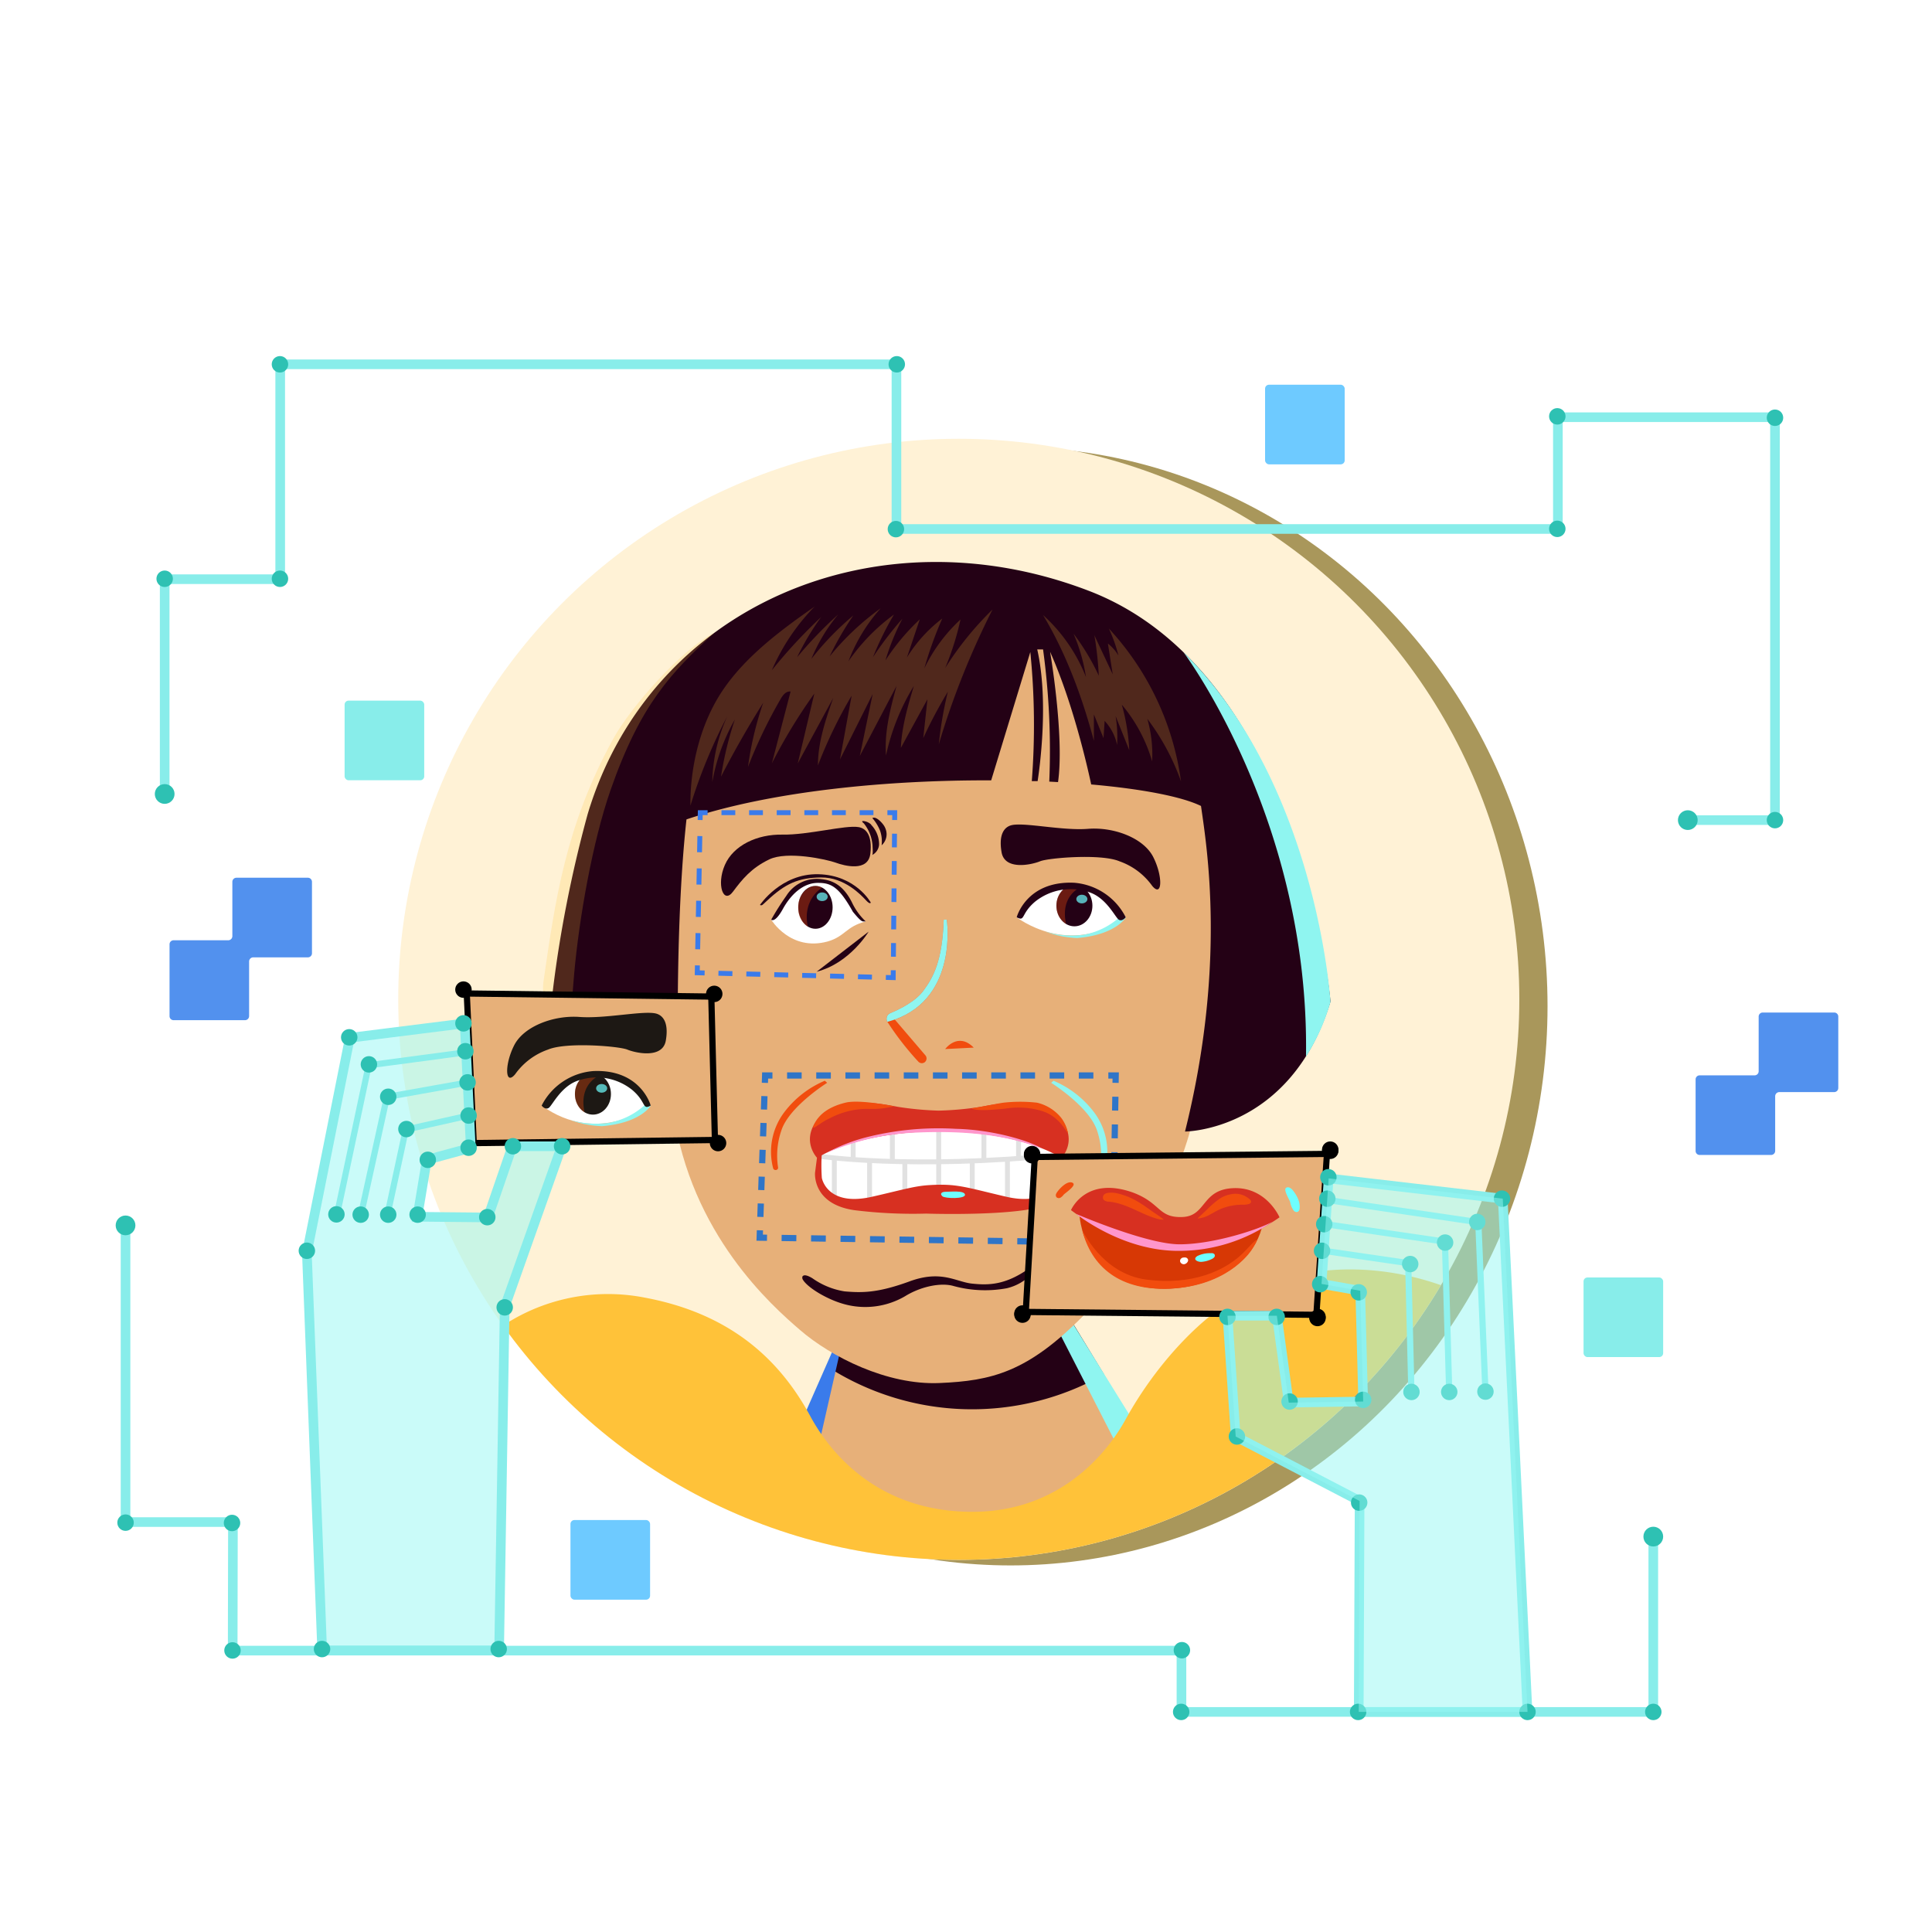 <svg xmlns="http://www.w3.org/2000/svg" xmlns:xlink="http://www.w3.org/1999/xlink" viewBox="0 0 401.36 399.22"><defs><style>.cls-1,.cls-16,.cls-24,.cls-25,.cls-26,.cls-27,.cls-28,.cls-29,.cls-30,.cls-31,.cls-32,.cls-33,.cls-40,.cls-41{fill:none;}.cls-2{fill:#fff2d6;}.cls-23,.cls-3{fill:#f14c0e;}.cls-4{isolation:isolate;}.cls-5{clip-path:url(#clip-path);}.cls-6{fill:#a9975b;}.cls-7{clip-path:url(#clip-path-2);}.cls-8{opacity:0.43;mix-blend-mode:color-burn;}.cls-9{clip-path:url(#clip-path-3);}.cls-10{fill:#e7b079;}.cls-11{fill:#240115;}.cls-12{fill:#8ff5f0;}.cls-13{fill:#3a7beb;}.cls-14{fill:#ffc239;}.cls-15{fill:#fff;}.cls-16{stroke:#e1e1e1;}.cls-16,.cls-24,.cls-25,.cls-26,.cls-27,.cls-28,.cls-29,.cls-30,.cls-31,.cls-32,.cls-33,.cls-40,.cls-41{stroke-miterlimit:10;}.cls-16,.cls-29,.cls-30,.cls-31,.cls-32,.cls-33{stroke-width:1.02px;}.cls-17{fill:#d73021;}.cls-18,.cls-22{fill:#6effff;}.cls-19{fill:#ff96cc;}.cls-20{clip-path:url(#clip-path-4);}.cls-21{opacity:0.2;}.cls-22{opacity:0.7;}.cls-23{opacity:0.35;}.cls-24,.cls-25,.cls-26,.cls-27,.cls-28{stroke:#2f75c8;}.cls-24,.cls-25,.cls-26,.cls-27,.cls-28,.cls-41{stroke-width:1.29px;}.cls-25{stroke-dasharray:3.03 3.03;}.cls-26{stroke-dasharray:2.88 2.88;}.cls-27{stroke-dasharray:3.06 3.06;}.cls-28{stroke-dasharray:2.79 2.79;}.cls-29,.cls-30,.cls-31,.cls-32,.cls-33{stroke:#3a7beb;}.cls-30{stroke-dasharray:2.87 2.87;}.cls-31{stroke-dasharray:2.84 2.84;}.cls-32{stroke-dasharray:2.9 2.9;}.cls-33{stroke-dasharray:3.36 3.36;}.cls-34{opacity:0.25;mix-blend-mode:multiply;}.cls-35{fill:#1d1814;}.cls-36{fill:#d73805;}.cls-37{fill:#5291ee;}.cls-38{fill:#88edea;}.cls-39{fill:#6ecaff;}.cls-40,.cls-41{stroke:#88edea;}.cls-40{stroke-width:2px;}.cls-42{fill:#2ec1b3;}.cls-43{fill:#96f9f4;opacity:0.5;}.cls-44{clip-path:url(#clip-path-5);}</style><clipPath id="clip-path" transform="translate(1.35 66.18)"><rect class="cls-1" width="400" height="300"/></clipPath><clipPath id="clip-path-2" transform="translate(1.35 66.18)"><ellipse class="cls-1" cx="208.59" cy="142.84" rx="111.55" ry="116.17"/></clipPath><clipPath id="clip-path-3" transform="translate(1.35 66.18)"><circle class="cls-2" cx="197.83" cy="141.41" r="116.45"/></clipPath><clipPath id="clip-path-4" transform="translate(1.35 66.18)"><path class="cls-3" d="M194.7,124.87h.64s2.43,16-10.8,20.75l6.37,7.45a1,1,0,0,1-.19,1.44h0a1,1,0,0,1-1.29-.14A60.9,60.9,0,0,1,183,146.1a1.26,1.26,0,0,1,.6-1.81c1.88-.78,5.33-2.44,7-4.83C192.5,136.83,194.42,133.47,194.7,124.87Z"/></clipPath><clipPath id="clip-path-5" transform="translate(1.35 66.18)"><polygon class="cls-1" points="266.38 225.2 263.91 207.15 253.66 207.15 255.36 232.24 281.1 245.63 280.92 289.45 315.98 289.45 310.84 182.82 274.68 178.62 273.19 200.53 281.24 201.95 281.84 224.97 266.38 225.2"/></clipPath></defs><g class="cls-4"><g id="Layer_2" data-name="Layer 2"><g id="Layer_2-2" data-name="Layer 2"><g class="cls-5"><ellipse class="cls-6" cx="209.94" cy="209.03" rx="111.55" ry="116.17"/><g class="cls-7"><g class="cls-8"><use transform="translate(141.68 139.54) scale(0.24)" xlink:href="#image"/></g></g><circle class="cls-2" cx="199.18" cy="207.6" r="116.45"/><g class="cls-9"><path class="cls-10" d="M220.66,207.36l13.7,22.4s-7.16,21.71-36.4,20.17-31.05-22.05-31.05-22.05l6.1-16.59Z" transform="translate(1.35 66.18)"/><path class="cls-11" d="M170.62,217.79A55.48,55.48,0,0,0,228,219.34l-7.3-12L173,211.29Z" transform="translate(1.35 66.18)"/><polygon class="cls-12" points="218.52 273.83 232.03 300.22 235.01 294.52 222.01 273.55 218.52 273.83"/><polygon class="cls-13" points="175.28 277.4 170.11 300.12 166.66 294.95 174.35 277.48 175.28 277.4"/><path class="cls-14" d="M99.67,211.78a39.56,39.56,0,0,1,32.89-8.4c16.8,3.13,27.52,11.89,34.35,24.5,4,7.46,13.9,20,33.73,20,18.38,0,28.1-12.38,31.85-19.2,6.4-11.63,15.73-21.26,23.14-25.27,23.31-12.62,46.27-1,46.27-1S270.05,246,238.22,254.93C216.57,261,175.24,266.82,127,236,105.12,222.11,99.67,211.78,99.67,211.78Z" transform="translate(1.35 66.18)"/><path class="cls-10" d="M137.26,135.9C138.12,117,138,91,159,76c21.38-15.27,57.32-16.28,77.14,2.4,17.66,16.65,15.93,50.44,14.24,65-1.88,16.3-4.52,25.42-4.52,25.42s-5.38,21.3-22.07,38.24c-11.67,11.84-19.14,13.61-30,14.07s-22.49-5.45-28.92-11c-5.91-5.09-22.72-19.91-26.36-45.52C136.6,151.75,137.26,135.9,137.26,135.9Z" transform="translate(1.35 66.18)"/><path class="cls-11" d="M224.88,56.57c-44.29-17-91.23,3.23-104.14,46.35-7.33,26.7-8.21,47.23-8.21,47.23s11.73,15.26,27.28,18.78c0,0-1.47-38.34,1.45-64.89,17.69-5.93,42-8.2,63.3-8.11l8.13-26.66A151.71,151.71,0,0,1,213,96.09l1.21,0c.42-2.75,2.35-16.63-.08-27.36h1.21a155.53,155.53,0,0,1,1.29,27.46l1.82.1c1.35-9.59-1.65-27.07-1.65-27.07,4.69,10.51,7.69,23.59,8.54,27.56,10.49.93,18.75,2.5,22.81,4.47,1.2,8.44,5.31,33.06-3.32,67.63,0,0,22,0,30.22-27C275.05,141.94,269.18,73.59,224.88,56.57Z" transform="translate(1.35 66.18)"/><path class="cls-15" d="M169.16,172.48l-.38,5.18a5,5,0,0,0,2.78,4.69c3.16,1.85,23.29,3.11,42.86,1a5.4,5.4,0,0,0,4.59-4.91,80.55,80.55,0,0,0-.71-8.45s-13.32-3.71-24.41-3.11S173.41,168.77,169.16,172.48Z" transform="translate(1.35 66.18)"/><path class="cls-16" d="M168.76,174s19,2.84,50-.26" transform="translate(1.35 66.18)"/><path class="cls-16" d="M193.66,168.66v12.73" transform="translate(1.35 66.18)"/><line class="cls-16" x1="204.4" y1="234.85" x2="204.4" y2="241.1"/><line class="cls-16" x1="211.6" y1="234.85" x2="211.6" y2="241.1"/><line class="cls-16" x1="185.38" y1="234.85" x2="185.38" y2="241.1"/><line class="cls-16" x1="177.24" y1="234.85" x2="177.24" y2="241.1"/><line class="cls-16" x1="187.97" y1="241.48" x2="187.97" y2="247.73"/><line class="cls-16" x1="180.65" y1="241.48" x2="180.65" y2="249.69"/><line class="cls-16" x1="173.33" y1="240.75" x2="173.33" y2="248.97"/><line class="cls-16" x1="201.98" y1="240.86" x2="201.98" y2="247.58"/><line class="cls-16" x1="209.29" y1="240.86" x2="209.29" y2="249.08"/><line class="cls-16" x1="216.61" y1="240.13" x2="216.61" y2="248.35"/><path class="cls-17" d="M218.78,166c-4-4.64-12.91-2.91-16.38-2.25a67.68,67.68,0,0,1-8.73.79,66,66,0,0,1-8.5-.79c-3.47-.66-12.37-2.39-16.38,2.25s-.37,8.38-.37,8.38,7.75-5.45,25.37-5.54c17.62.09,25.36,5.54,25.36,5.54S222.79,170.68,218.78,166Z" transform="translate(1.35 66.18)"/><path class="cls-17" d="M219.58,177.44l-.47-3.61-.94-.43a36.82,36.82,0,0,1,0,5.12c-.24,1.22-2.07,5.87-10.56,3.89s-10.19-2.76-16-2.39h0c-3.06.19-5.6,1-11.67,2.38-8.49,2-10.32-2.67-10.56-3.89a36.82,36.82,0,0,1,0-5.12l-.94.43-.47,3.61s-.65,6.52,8.17,7.79a98.36,98.36,0,0,0,14.91.71h0s12.26.42,20.34-.71C220.24,184,219.58,177.44,219.58,177.44Z" transform="translate(1.35 66.18)"/><path class="cls-3" d="M184.36,163.63s-7.09-1.47-10.05-.75-5.61,2.17-6.67,4.87c-.34,1.08,1.21-.67,3.6-1.72a16.53,16.53,0,0,1,7.93-1.85A18,18,0,0,0,184.36,163.63Z" transform="translate(1.35 66.18)"/><path class="cls-3" d="M200.51,164.07c1.15.72,5.79.14,6.83.08a17.1,17.1,0,0,1,7.5.39c3.61,1,5,3.87,5.69,4.78a7.51,7.51,0,0,0-1.44-3.31,9.19,9.19,0,0,0-5-3.12,31.72,31.72,0,0,0-7,0C205.52,163.12,202.36,163.8,200.51,164.07Z" transform="translate(1.35 66.18)"/><path class="cls-18" d="M194.42,182.33c.53.49,4.83.59,4.7-.34s-3.17-.58-4-.59S193.83,181.78,194.42,182.33Z" transform="translate(1.35 66.18)"/><path class="cls-19" d="M170.2,173.4A51.71,51.71,0,0,1,189,169.1c15.28-.69,22.61,2.09,26.1,3.32-2.21-1.46-9.85-3.91-17.87-4.1a61.13,61.13,0,0,0-18.58,1.75A36.49,36.49,0,0,0,170.2,173.4Z" transform="translate(1.35 66.18)"/><path class="cls-3" d="M195,151.75s2.65-3.64,5.94-.3" transform="translate(1.35 66.18)"/><path class="cls-3" d="M170,158.33l.49.43s-8,5-9.55,10a16,16,0,0,0-.65,7.59.47.47,0,0,1-.41.52.53.53,0,0,1-.61-.34,13.62,13.62,0,0,1,2.31-11.66A20.59,20.59,0,0,1,170,158.33Z" transform="translate(1.35 66.18)"/><path class="cls-12" d="M217.51,158.33l-.49.43s8,5,9.56,10a16.05,16.05,0,0,1,.64,7.59.47.47,0,0,0,.41.52.54.54,0,0,0,.62-.34,13.64,13.64,0,0,0-2.32-11.66A20.59,20.59,0,0,0,217.51,158.33Z" transform="translate(1.35 66.18)"/><path class="cls-11" d="M165.46,199.69a.79.79,0,0,1-.1-.7c.37-.56,1.45,0,2.07.38a15.86,15.86,0,0,0,6.68,2.72c3.71.32,6.95.32,13.53-2.09s9.6.11,12.9.47c3.57.38,7.36.38,12.83-3.85.51-.49,1-.17.83.29a10.43,10.43,0,0,1-6.36,4.52,24.81,24.81,0,0,1-11.07-.45c-2.52-.75-6.7,0-10.16,2.15a16.4,16.4,0,0,1-12.86,1.53C170.33,203.67,166.45,201.31,165.46,199.69Z" transform="translate(1.35 66.18)"/><path class="cls-3" d="M194.7,124.87h.64s2.43,16-10.8,20.75l6.37,7.45a1,1,0,0,1-.19,1.44h0a1,1,0,0,1-1.29-.14A60.9,60.9,0,0,1,183,146.1a1.26,1.26,0,0,1,.6-1.81c1.88-.78,5.33-2.44,7-4.83C192.5,136.83,194.42,133.47,194.7,124.87Z" transform="translate(1.35 66.18)"/><g class="cls-20"><path class="cls-12" d="M193.66,122.44s-4.12,17.89-10.67,21.91,1.55,1.27,1.55,1.27l8.87-2.49s5.74-15.59,3.19-19.53S193.66,122.44,193.66,122.44Z" transform="translate(1.35 66.18)"/></g><path class="cls-12" d="M244.52,69.32s26.23,34.87,25.44,84a42.48,42.48,0,0,0,5.09-11.36S272.35,96.85,244.52,69.32Z" transform="translate(1.35 66.18)"/><g class="cls-21"><path class="cls-14" d="M193.68,88.42a80.37,80.37,0,0,1,1.88-10.9,97.4,97.4,0,0,0-5.11,9.63l.87-8.06L185.8,89.18c.18-4.38,1.44-8.64,2.69-12.85a46.47,46.47,0,0,0-5.78,14.43c-.37-4.88.91-9.72,2.19-14.44l-7.63,14.54L179.94,78l-6.79,13.59,2.42-13.25a97.2,97.2,0,0,0-7,14.48c0-4.81,1.59-9.46,3.17-14l-7.36,13.59,3.44-14.51A112.32,112.32,0,0,0,159,92.4l3.89-14.92c-1-.12-1.66.82-2.13,1.65a102.26,102.26,0,0,0-6.72,14,69.22,69.22,0,0,1,3.16-13.32q-4.71,7.48-8.76,15.35a70.21,70.21,0,0,1,2.87-11.86,40.47,40.47,0,0,0-4.69,13,34.57,34.57,0,0,1,3.1-13.65,108.93,108.93,0,0,0-7.64,18.54C142,93,144.18,84.11,148.74,77.3c4.75-7.09,12.14-12.6,19.14-17.47A43.45,43.45,0,0,0,159,73.05,106.26,106.26,0,0,1,169.24,62a54.47,54.47,0,0,0-5,8.36,85.37,85.37,0,0,1,8.54-8.89,35,35,0,0,0-5.56,9.21,59.51,59.51,0,0,1,8.7-9A62.25,62.25,0,0,0,171,70.18a55.19,55.19,0,0,1,10.61-10,35,35,0,0,0-6.69,11,40.41,40.41,0,0,1,9.44-9.69A66,66,0,0,0,180,70.35a70.12,70.12,0,0,1,6.12-8A48.82,48.82,0,0,0,182.6,71a46.14,46.14,0,0,1,7.13-8.52l-2.67,7.92a29.82,29.82,0,0,1,7.34-8.09,79.14,79.14,0,0,0-3.72,10.34,33.89,33.89,0,0,1,7.51-10.14A58.58,58.58,0,0,1,195,72.6a66.25,66.25,0,0,1,9.84-12.16A168.4,168.4,0,0,0,193.68,88.42Z" transform="translate(1.35 66.18)"/></g><g class="cls-21"><path class="cls-14" d="M225.9,87.72l0-5.48,2,4.92.23-3.58a10.46,10.46,0,0,1,2.59,5,26.71,26.71,0,0,0-.31-6l2.84,7.09a42.68,42.68,0,0,0-1.55-9.46A32.15,32.15,0,0,1,238,92a27,27,0,0,0-1-8.85,48.3,48.3,0,0,1,7,13,58.19,58.19,0,0,0-15-31.77,31.88,31.88,0,0,1,2,5.61,9.44,9.44,0,0,0-2.19-2.48l1,6.4L226,65.79a71.91,71.91,0,0,1,.92,8.4,47.71,47.71,0,0,0-5.25-8.73,37.06,37.06,0,0,1,2.58,9,34.43,34.43,0,0,0-8.92-12.88C220.16,69.61,223.49,78.7,225.9,87.72Z" transform="translate(1.35 66.18)"/></g><g class="cls-21"><path class="cls-14" d="M117.13,153.3c-2.72-.45-3.77-3-4.43-5.7s-1.54-7.18-1.14-9.91c2.43-16.87,4.59-32.38,14.51-50.44,3.55-6.47,14.15-18.56,21-22C138.13,73.5,131.72,80.06,125.47,98c-3.74,10.76-6.51,26.64-7.53,38C117.36,142.43,117.13,147,117.13,153.3Z" transform="translate(1.35 66.18)"/></g><path class="cls-15" d="M209.86,124.37s10.79,8.5,22.65,0c0,0-5-7.25-11.72-6.32S211.82,121.15,209.86,124.37Z" transform="translate(1.35 66.18)"/><ellipse class="cls-11" cx="223.2" cy="188.15" rx="3.74" ry="4.28"/><ellipse class="cls-22" cx="224.75" cy="186.77" rx="1.15" ry="0.9"/><path class="cls-11" d="M208.85,105.23c-1.47.33-2.79,1.77-2.13,5.63s6.3,2.58,8,1.88,12.65-1.62,16.48,0a14.09,14.09,0,0,1,6.82,5.12c2.11,2.52,2.24-2,.21-6S230,105.58,224.68,106,211.55,104.63,208.85,105.23Z" transform="translate(1.35 66.18)"/><path class="cls-12" d="M223.79,128a15.25,15.25,0,0,0,7.73-3.91l1,.33s-2,3.59-10.1,4.27a21.17,21.17,0,0,1-6.76-1.39A18.65,18.65,0,0,0,223.79,128Z" transform="translate(1.35 66.18)"/><path class="cls-23" d="M222.87,118.28a10.89,10.89,0,0,0-2.39-.29,4.31,4.31,0,0,0-2.36,4,4.36,4.36,0,0,0,2,3.77C218.86,120.06,222.87,118.28,222.87,118.28Z" transform="translate(1.35 66.18)"/><path class="cls-11" d="M209.86,124.37s2-7.59,11.91-7.17a13.16,13.16,0,0,1,10.74,7.17s-.7.95-1.44.5-2.62-4.71-6.4-5.78a11.82,11.82,0,0,0-10.94,2C210.66,123.65,211.68,125.35,209.86,124.37Z" transform="translate(1.35 66.18)"/><path class="cls-15" d="M158.86,124.87s4,6.65,11.74,4.53c3.67-1.08,3.77-3.1,7.89-4.15,0,0-1.48,0-3.8-4.9s-8.94-4.22-10.72-1.69S158.86,124.87,158.86,124.87Z" transform="translate(1.35 66.18)"/><path class="cls-11" d="M177,105.64c-2.73-.46-10.47,1.66-15.77,1.56s-10.22,2.23-12,6.32-.3,8.19,1.67,5.56,3.79-4.9,7.54-6.72,12,0,13.8.66,6.77,2,7.22-1.87S178.51,105.88,177,105.64Z" transform="translate(1.35 66.18)"/><path class="cls-11" d="M179.63,105.12a2.67,2.67,0,0,0-1.66-.74c-.47,0,0,.37.15.5a8.43,8.43,0,0,1,.55.78,8.34,8.34,0,0,1,.86,1.84,8.54,8.54,0,0,1,.38,1.94c0,.24.15,1.85-.08,2a2.63,2.63,0,0,0,1.44-2.14,5.79,5.79,0,0,0-1.64-4.13Z" transform="translate(1.35 66.18)"/><path class="cls-11" d="M182.83,107a3.45,3.45,0,0,0-.5-1.6c-.43-.69-1.71-2.08-2.45-1.63a9.31,9.31,0,0,1,1.59,2.59,6.75,6.75,0,0,1,.33,3.06A3.08,3.08,0,0,0,182.83,107Z" transform="translate(1.35 66.18)"/><path class="cls-11" d="M158.86,124.87s.75.82,2.43-2.23,4.26-5.46,7.36-5.41c2.66,0,4.3.84,7.18,6,1.94,2.35,1.95,2,2.66,2a13.12,13.12,0,0,1-2.88-4c-1.77-3.5-4-4.55-6.29-4.77a7.45,7.45,0,0,0-7.32,3.46A57.56,57.56,0,0,0,158.86,124.87Z" transform="translate(1.35 66.18)"/><ellipse class="cls-11" cx="169.4" cy="188.49" rx="3.57" ry="4.45"/><ellipse class="cls-22" cx="170.8" cy="186.29" rx="1.15" ry="0.9"/><path class="cls-11" d="M156.52,121.82s4.38-6.58,12.15-6.39,10.87,5.87,10.87,5.87-.06.55-1-.47-4.45-4.8-9.34-4.73c-4.67.06-7.37,1.22-11.28,4.9C157,121.82,157,122,156.52,121.82Z" transform="translate(1.35 66.18)"/><path class="cls-11" d="M179.1,127.36s-3.88,6.56-10.79,8.32" transform="translate(1.35 66.18)"/><path class="cls-23" d="M169.45,118.21a3,3,0,0,0-2.72,0,4.64,4.64,0,0,0-2.25,4.38,4.46,4.46,0,0,0,2,3.77C165.23,120.64,169.45,118.21,169.45,118.21Z" transform="translate(1.35 66.18)"/><polyline class="cls-24" points="158.9 224.95 158.95 223.42 160.47 223.42"/><line class="cls-25" x1="163.51" y1="223.42" x2="228.73" y2="223.42"/><polyline class="cls-24" points="230.25 223.42 231.78 223.42 231.75 224.95"/><line class="cls-26" x1="231.71" y1="227.83" x2="231.26" y2="255.17"/><polyline class="cls-24" points="231.24 256.61 231.21 258.13 229.69 258.11"/><line class="cls-27" x1="226.63" y1="258.07" x2="160.87" y2="257.15"/><polyline class="cls-24" points="159.34 257.13 157.82 257.11 157.87 255.58"/><line class="cls-28" x1="157.96" y1="252.8" x2="158.85" y2="226.34"/><polyline class="cls-29" points="145.45 170.35 145.48 168.82 147 168.82"/><line class="cls-30" x1="149.88" y1="168.82" x2="182.91" y2="168.82"/><polyline class="cls-29" points="184.35 168.82 185.87 168.82 185.86 170.35"/><line class="cls-31" x1="185.83" y1="173.19" x2="185.59" y2="200.15"/><polyline class="cls-29" points="185.57 201.56 185.56 203.09 184.03 203.05"/><line class="cls-32" x1="181.14" y1="202.98" x2="147.83" y2="202.15"/><polyline class="cls-29" points="146.38 202.12 144.85 202.08 144.88 200.55"/><line class="cls-33" x1="144.94" y1="197.2" x2="145.42" y2="172.03"/><g class="cls-34"/><g class="cls-8"><use transform="translate(141.68 139.54) scale(0.24)" xlink:href="#image"/></g></g><polygon class="cls-10" points="96.96 206.39 147.77 207.03 148.51 236.82 98.41 237.47 96.96 206.39"/><path d="M96.29,140.86l49.5.62.72,28.52-48.83.63-1.39-29.77m-1.35-1.31,1.51,32.39,51.38-.66-.78-31.07-52.11-.66Z" transform="translate(1.35 66.18)"/><circle cx="148.38" cy="206.47" r="1.71"/><circle cx="149.17" cy="237.46" r="1.71"/><circle cx="96.28" cy="205.58" r="1.71"/><path class="cls-15" d="M133.83,163.49s-10.79,8.5-22.66,0c0,0,5-7.25,11.73-6.32S131.86,160.26,133.83,163.49Z" transform="translate(1.35 66.18)"/><ellipse class="cls-35" cx="123.18" cy="227.27" rx="3.74" ry="4.28"/><path class="cls-35" d="M134.84,144.35c1.46.33,2.79,1.77,2.13,5.63s-6.3,2.58-8,1.88-12.65-1.62-16.48,0a14,14,0,0,0-6.82,5.12c-2.11,2.52-2.24-2-.21-6s8.28-6.29,13.58-5.9S132.14,143.75,134.84,144.35Z" transform="translate(1.35 66.18)"/><ellipse class="cls-22" cx="124.99" cy="226.09" rx="1.15" ry="0.9"/><path class="cls-12" d="M125.1,167.08a15.2,15.2,0,0,0,7.73-3.91l1,.33s-2,3.59-10.11,4.27a21.33,21.33,0,0,1-6.68-1.31A19.13,19.13,0,0,0,125.1,167.08Z" transform="translate(1.35 66.18)"/><path class="cls-23" d="M122.84,157.42a10.78,10.78,0,0,0-2.39-.28,4.3,4.3,0,0,0-2.36,4,4.37,4.37,0,0,0,2,3.77C118.84,159.21,122.84,157.42,122.84,157.42Z" transform="translate(1.35 66.18)"/><path class="cls-35" d="M133.83,163.49s-2-7.59-11.91-7.17a13.18,13.18,0,0,0-10.75,7.17s.7.95,1.45.5,2.62-4.71,6.4-5.78a11.77,11.77,0,0,1,10.93,2C133,162.77,132,164.47,133.83,163.49Z" transform="translate(1.35 66.18)"/><circle cx="276.35" cy="238.83" r="1.71"/><circle cx="273.7" cy="273.57" r="1.71"/><circle cx="212.41" cy="272.87" r="1.71"/><circle cx="214.41" cy="239.75" r="1.71"/><polygon class="cls-10" points="213.09 272.54 214.96 240.34 275.67 239.71 273.47 273.15 213.09 272.54"/><path d="M273.63,174.18l-2.11,32.13-59.09-.59,1.79-30.92,59.41-.62m1.38-1.3-62,.64L211.06,207l61.66.61L275,172.88Z" transform="translate(1.35 66.18)"/><circle cx="276.35" cy="239.06" r="1.71"/><circle cx="273.7" cy="273.8" r="1.71"/><circle cx="212.41" cy="273.1" r="1.71"/><circle cx="214.41" cy="239.98" r="1.71"/><path class="cls-36" d="M222.86,185.69s.19,10.23,9.66,14.34,26.21-.18,28.5-12.14c0,0-16.74,5.74-37.59-2.2" transform="translate(1.35 66.18)"/><path class="cls-17" d="M221.14,185.21s3-7.18,12.91-3.64c5.83,2.2,5.16,5.26,10.23,5.07s3.92-5.79,10.71-6,9.47,6.06,9.47,6.06-11.09,8.22-22.86,6.88A44.16,44.16,0,0,1,221.14,185.21Z" transform="translate(1.35 66.18)"/><path class="cls-18" d="M266.68,183.54a4.25,4.25,0,0,0,.71,1.74.79.79,0,0,0,.83.3.87.87,0,0,0,.42-.73,4.18,4.18,0,0,0-.43-2.19,7.11,7.11,0,0,0-1-1.58,1.87,1.87,0,0,0-.61-.51.76.76,0,0,0-.77,0C265.21,181,266.52,183,266.68,183.54Z" transform="translate(1.35 66.18)"/><path class="cls-3" d="M219.62,182a2.47,2.47,0,0,1-.64.61.72.72,0,0,1-.83-.06A.7.7,0,0,1,218,182a1.62,1.62,0,0,1,.29-.57c.5-.72,2.07-2.4,3.14-1.92S220,181.59,219.62,182Z" transform="translate(1.35 66.18)"/><path class="cls-3" d="M223.44,189.24s4.05,9.16,13.35,10.4,16.65-1.69,20.74-6.18,1.26-.17,1.26-.17-4.27,7.23-16,8.16S225.26,196.68,223.44,189.24Z" transform="translate(1.35 66.18)"/><path class="cls-18" d="M250.26,194.16a.79.79,0,0,1,.67.2.55.55,0,0,1,0,.6,1.32,1.32,0,0,1-.51.39,5.75,5.75,0,0,1-2.11.6c-.82.08-2-.49-.93-1.2A5.9,5.9,0,0,1,250.26,194.16Z" transform="translate(1.35 66.18)"/><path class="cls-15" d="M244.13,195.15a1.8,1.8,0,0,1,.79-.1.62.62,0,0,1,.55.51.55.55,0,0,1-.08.35,1,1,0,0,1-.77.54.81.81,0,0,1-.78-.48.65.65,0,0,1,.35-.81" transform="translate(1.35 66.18)"/><path class="cls-19" d="M222.23,186s14.58,6.31,21.48,6.31,16.28-3,19.3-4.7a34.13,34.13,0,0,1-19.3,6.06C232,193.81,222.52,186.22,222.23,186Z" transform="translate(1.35 66.18)"/><path class="cls-3" d="M230.57,181.68a15,15,0,0,1,5,2.11c1,.6,2,1.39,3,2.05a22.5,22.5,0,0,1,1.86,1.34,3.61,3.61,0,0,1-1-.08c-3.46-.82-6.54-3.25-10.32-3.64a1.79,1.79,0,0,1-1.15-.36.84.84,0,0,1,0-1.06C228.47,181.43,229.87,181.56,230.57,181.68Z" transform="translate(1.35 66.18)"/><path class="cls-3" d="M249.56,184.93A18.77,18.77,0,0,1,251.8,183a6.06,6.06,0,0,1,2.53-1.08,4.4,4.4,0,0,1,4,1.1.63.63,0,0,1,.22.5.57.57,0,0,1-.41.4,3.93,3.93,0,0,1-1.32.17,11.53,11.53,0,0,0-5,1.07c-.65.3-1.6.9-2.25,1.21a5.84,5.84,0,0,1-2.14.58C248.15,186.23,248.82,185.66,249.56,184.93Z" transform="translate(1.35 66.18)"/><path class="cls-37" d="M364,156.35V145a.84.84,0,0,1,.85-.84h14.84a.84.84,0,0,1,.85.84v14.85a.85.85,0,0,1-.85.84H368.29a.87.87,0,0,0-.86.87V172.9a.85.85,0,0,1-.84.85H351.74a.84.84,0,0,1-.84-.85V158.06a.84.84,0,0,1,.84-.85h11.35A.85.85,0,0,0,364,156.35Z" transform="translate(1.35 66.18)"/><path class="cls-37" d="M46.92,128.31V117a.85.85,0,0,1,.85-.84H62.61a.85.85,0,0,1,.85.84v14.85a.85.85,0,0,1-.85.85H51.26a.86.86,0,0,0-.86.86v11.34a.85.85,0,0,1-.84.85H34.71a.84.84,0,0,1-.84-.85V130a.84.84,0,0,1,.84-.85H46.06A.86.86,0,0,0,46.92,128.31Z" transform="translate(1.35 66.18)"/><rect class="cls-38" x="328.97" y="265.38" width="16.54" height="16.54" rx="0.82"/><rect class="cls-39" x="118.51" y="315.77" width="16.54" height="16.54" rx="0.82"/><rect class="cls-38" x="71.59" y="145.55" width="16.54" height="16.54" rx="0.82"/><rect class="cls-39" x="262.81" y="79.92" width="16.54" height="16.54" rx="0.82"/><polyline class="cls-40" points="26.08 254.56 26.08 316.19 48.39 316.19 48.34 342.9 245.44 342.9 245.44 355.63 343.46 355.63 343.46 319.32"/><polygon class="cls-40" points="267.73 291.38 265.26 273.33 255 273.33 256.71 298.42 282.45 311.81 282.27 355.63 317.33 355.63 312.19 249.01 276.02 244.8 274.54 266.72 282.58 268.14 283.19 291.15 267.73 291.38"/><polyline class="cls-41" points="275 259.84 292.55 262.4 293.22 289.68"/><polyline class="cls-41" points="275.37 254.31 300.18 257.94 301.07 289.45"/><polyline class="cls-41" points="275.58 249.26 307.11 253.9 308.59 289.09"/><circle class="cls-42" cx="265.22" cy="273.57" r="1.71"/><circle class="cls-42" cx="255" cy="273.57" r="1.71"/><circle class="cls-42" cx="282.36" cy="312.15" r="1.71"/><circle class="cls-42" cx="282.14" cy="355.63" r="1.71"/><circle class="cls-42" cx="317.33" cy="355.63" r="1.71"/><circle class="cls-42" cx="267.9" cy="291.15" r="1.71"/><circle class="cls-42" cx="256.96" cy="298.41" r="1.71"/><circle class="cls-42" cx="283.19" cy="290.8" r="1.71"/><circle class="cls-42" cx="282.27" cy="268.47" r="1.71"/><circle class="cls-42" cx="274.26" cy="266.77" r="1.71"/><circle class="cls-42" cx="275.96" cy="244.56" r="1.71"/><circle class="cls-42" cx="312.03" cy="249.01" r="1.71"/><circle class="cls-42" cx="293.22" cy="289.16" r="1.71"/><circle class="cls-42" cx="301.07" cy="289.16" r="1.71"/><circle class="cls-42" cx="308.59" cy="289.09" r="1.71"/><circle class="cls-42" cx="274.65" cy="259.84" r="1.71"/><circle class="cls-42" cx="275.1" cy="254.31" r="1.71"/><circle class="cls-42" cx="275.74" cy="249.01" r="1.71"/><circle class="cls-42" cx="306.89" cy="253.85" r="1.71"/><circle class="cls-42" cx="300.21" cy="258.13" r="1.71"/><circle class="cls-42" cx="292.96" cy="262.59" r="1.71"/><polygon class="cls-43" points="267.73 291.38 265.26 273.33 255 273.33 256.71 298.42 282.45 311.81 282.27 355.63 317.33 355.63 312.19 249.01 276.02 244.8 274.54 266.72 282.58 268.14 283.19 291.15 267.73 291.38"/><polygon class="cls-43" points="101.35 252.91 106.44 238.12 116.69 238.12 104.85 271.5 103.69 342.86 66.93 342.86 63.75 260.27 72.68 215.59 96.53 212.59 97.81 238.45 88.67 240.94 86.71 252.77 101.35 252.91"/><polygon class="cls-40" points="101.35 252.91 106.44 238.12 116.69 238.12 104.85 271.5 103.69 342.86 66.93 342.86 63.75 260.27 72.68 215.59 96.53 212.59 97.81 238.45 88.67 240.94 86.71 252.77 101.35 252.91"/><polyline class="cls-41" points="80.38 252.85 84.3 234.67 97.35 231.74"/><polyline class="cls-41" points="97.35 224.84 80.38 227.88 74.93 252.62"/><polyline class="cls-41" points="96.64 218.62 76.59 221.3 69.89 252.85"/><circle class="cls-42" cx="106.55" cy="238.12" r="1.71"/><circle class="cls-42" cx="101.23" cy="252.85" r="1.71"/><circle class="cls-42" cx="116.77" cy="238.12" r="1.71"/><circle class="cls-42" cx="104.85" cy="271.59" r="1.71"/><circle class="cls-42" cx="63.75" cy="259.83" r="1.71"/><circle class="cls-42" cx="86.76" cy="252.33" r="1.71"/><circle class="cls-42" cx="88.87" cy="240.94" r="1.71"/><circle class="cls-42" cx="97.35" cy="238.42" r="1.71"/><circle class="cls-42" cx="96.28" cy="212.59" r="1.71"/><circle class="cls-42" cx="72.55" cy="215.49" r="1.71"/><circle class="cls-42" cx="103.6" cy="342.57" r="1.71"/><circle class="cls-42" cx="66.9" cy="342.57" r="1.71"/><circle class="cls-42" cx="69.89" cy="252.27" r="1.71"/><circle class="cls-42" cx="74.93" cy="252.33" r="1.71"/><circle class="cls-42" cx="80.65" cy="252.33" r="1.71"/><circle class="cls-42" cx="84.43" cy="234.55" r="1.71"/><circle class="cls-42" cx="76.64" cy="221.11" r="1.71"/><circle class="cls-42" cx="80.65" cy="227.84" r="1.71"/><circle class="cls-42" cx="97.35" cy="231.74" r="1.71"/><circle class="cls-42" cx="97.13" cy="224.85" r="1.71"/><circle class="cls-42" cx="96.68" cy="218.38" r="1.71"/><circle class="cls-42" cx="343.46" cy="355.63" r="1.71"/><circle class="cls-42" cx="245.38" cy="355.63" r="1.71"/><circle class="cls-42" cx="245.53" cy="342.81" r="1.71"/><circle class="cls-42" cx="48.3" cy="342.86" r="1.71"/><circle class="cls-42" cx="48.2" cy="316.38" r="1.71"/><circle class="cls-42" cx="26.08" cy="316.31" r="1.71"/><circle class="cls-42" cx="26.08" cy="254.56" r="2.05"/><circle class="cls-42" cx="343.46" cy="319.21" r="2.05"/><line class="cls-42" x1="276.02" y1="244.8" x2="274.54" y2="266.72"/><line class="cls-42" x1="255" y1="273.36" x2="265.22" y2="273.36"/><line class="cls-42" x1="106.44" y1="238.01" x2="116.77" y2="237.88"/><line class="cls-42" x1="96.64" y1="212.59" x2="97.78" y2="238.73"/><g class="cls-44"><g class="cls-8"/></g><polyline class="cls-40" points="34.21 164.85 34.21 120.32 58.21 120.32 58.21 75.68 186.23 75.68 186.23 109.89 323.64 109.89 323.64 86.67 368.74 86.67 368.74 170.37 350.42 170.37"/><circle class="cls-42" cx="368.74" cy="170.37" r="1.71"/><circle class="cls-42" cx="368.74" cy="86.78" r="1.71"/><circle class="cls-42" cx="323.52" cy="86.49" r="1.71"/><circle class="cls-42" cx="323.52" cy="109.86" r="1.71"/><circle class="cls-42" cx="186.12" cy="109.92" r="1.71"/><circle class="cls-42" cx="186.3" cy="75.68" r="1.71"/><circle class="cls-42" cx="58.16" cy="75.68" r="1.71"/><circle class="cls-42" cx="58.16" cy="120.23" r="1.71"/><circle class="cls-42" cx="34.21" cy="120.23" r="1.71"/><circle class="cls-42" cx="34.21" cy="164.94" r="2.05"/><circle class="cls-42" cx="350.63" cy="170.37" r="2.05"/></g></g></g></g></svg>